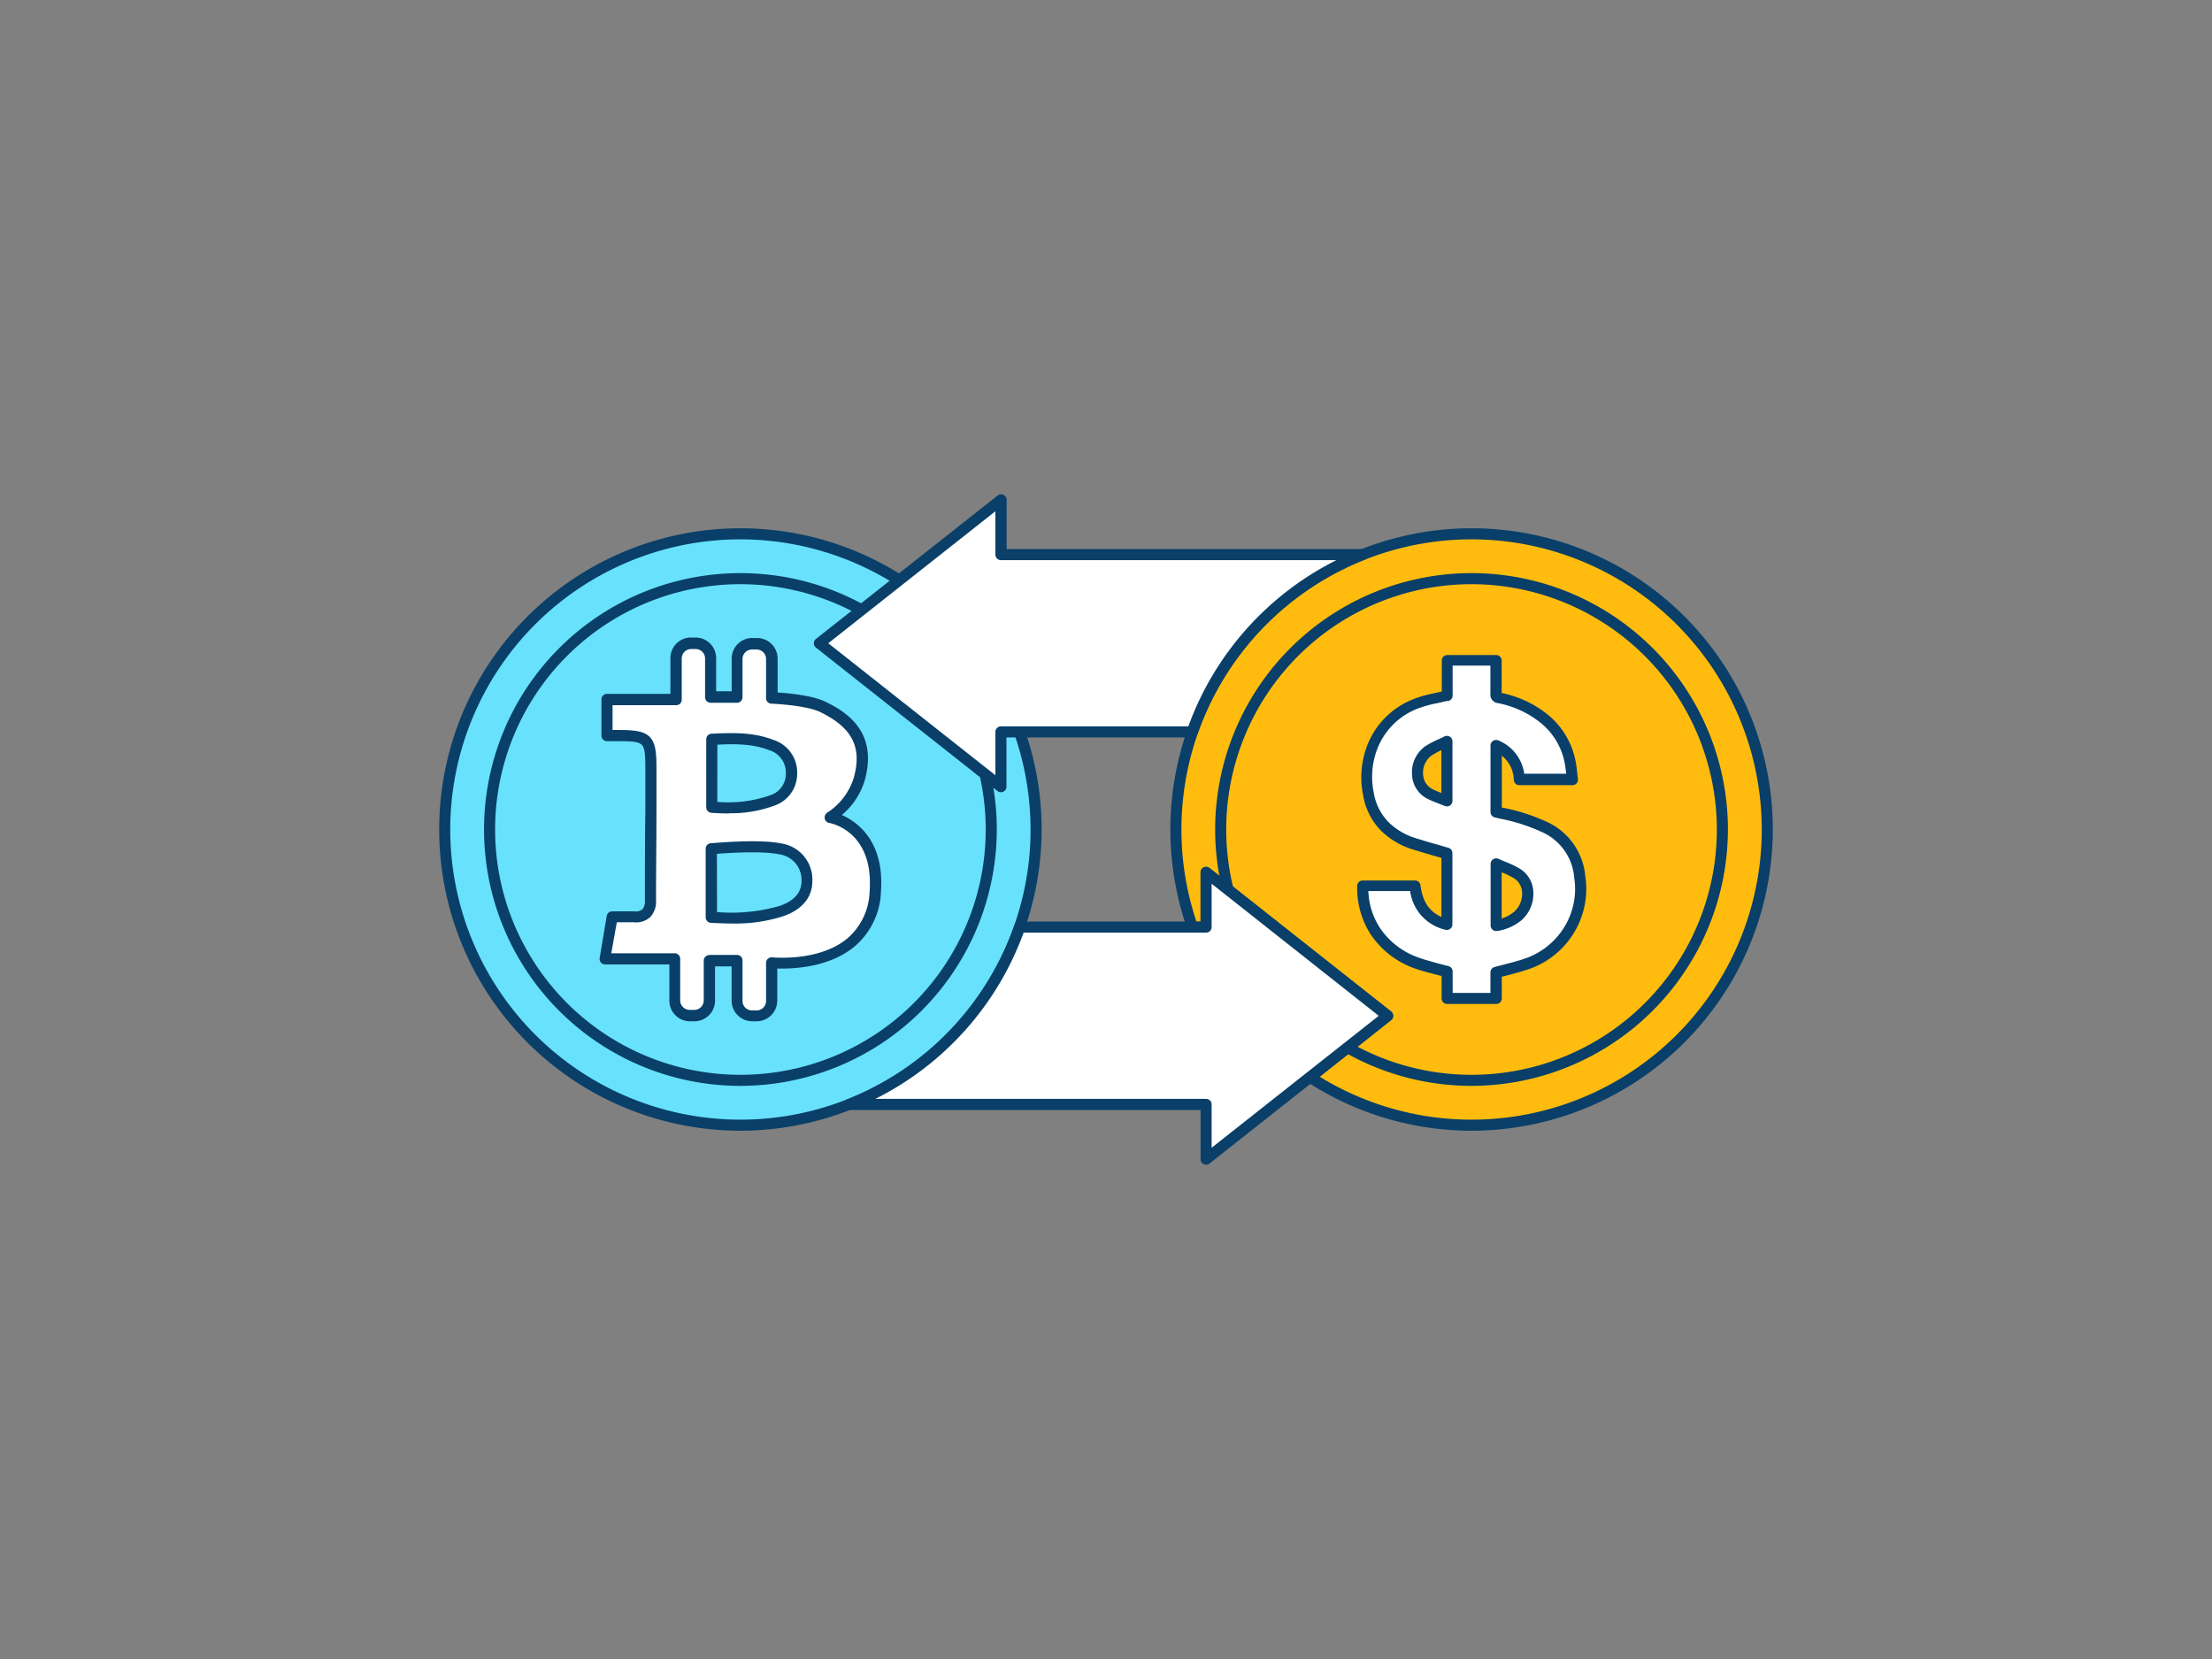 <svg xmlns="http://www.w3.org/2000/svg" viewBox="0 0 400 300"><rect x="0" y="0" width="400" height="300" fill="#808080" stroke="none"/><g id="_204_bitcoin_outline" data-name="#204_bitcoin_outline"><path d="M184.38,132.35H181v9.91L148.2,116.32l14.44-11.41A53.64,53.64,0,0,1,184.38,132.35Z" fill="#ffbc0e"/><path d="M181,143.26a1,1,0,0,1-.62-.22l-32.83-25.93a1,1,0,0,1,0-1.57L162,104.13a1,1,0,0,1,1.16-.06,54.78,54.78,0,0,1,22.14,28,1,1,0,0,1-.94,1.33H182v8.91a1,1,0,0,1-.56.9A1.13,1.13,0,0,1,181,143.26Zm-31.22-26.94L180,140.19v-7.84a1,1,0,0,1,1-1H183a52.84,52.84,0,0,0-20.25-25.21Z" fill="#093f68"/><circle cx="133.89" cy="150" r="53.47" fill="#68e1fd"/><path d="M133.89,204.47A54.47,54.47,0,1,1,188.36,150,54.54,54.54,0,0,1,133.89,204.47Zm0-106.94A52.47,52.47,0,1,0,186.36,150,52.53,52.53,0,0,0,133.89,97.53Z" fill="#093f68"/><path d="M133.89,196.36A46.36,46.36,0,1,1,180.25,150,46.41,46.41,0,0,1,133.89,196.36Zm0-90.72A44.36,44.36,0,1,0,178.25,150,44.4,44.4,0,0,0,133.89,105.64Z" fill="#093f68"/><circle cx="266.11" cy="150" r="53.47" fill="#ffbc0e"/><path d="M266.11,204.47A54.47,54.47,0,1,1,320.58,150,54.53,54.53,0,0,1,266.11,204.47Zm0-106.94A52.47,52.47,0,1,0,318.58,150,52.53,52.53,0,0,0,266.11,97.53Z" fill="#093f68"/><path d="M250.93,183.69l-14,11.09a53.65,53.65,0,0,1-21.27-27.13h2.48v-9.91Z" fill="#ffbc0e"/><path d="M236.89,195.78a1,1,0,0,1-.55-.16A54.83,54.83,0,0,1,214.68,168a1,1,0,0,1,.94-1.33h1.48v-8.91a1,1,0,0,1,1.62-.78l32.83,25.94a1,1,0,0,1,0,1.57l-14,11.1A1,1,0,0,1,236.89,195.78Zm-19.84-27.13a52.94,52.94,0,0,0,19.78,24.9l12.49-9.86L219.1,159.81v7.84a1,1,0,0,1-1,1Z" fill="#093f68"/><path d="M266.11,196.36A46.36,46.36,0,1,1,312.46,150,46.42,46.42,0,0,1,266.11,196.36Zm0-90.72A44.36,44.36,0,1,0,310.46,150,44.41,44.41,0,0,0,266.11,105.64Z" fill="#093f68"/><path d="M261.69,180.55v-4.83c-1.77-.48-3.48-.85-5.12-1.41a14.92,14.92,0,0,1-7.88-5.91,14.68,14.68,0,0,1-2.27-8.19h9.44c.44,3.51,2.15,6,5.79,7V154.39c-1.89-.55-3.79-1.07-5.65-1.66a13.23,13.23,0,0,1-5.49-3.13,10.86,10.86,0,0,1-3.06-5.95,15.18,15.18,0,0,1,.6-8.23,13.66,13.66,0,0,1,8.29-8.22,42.21,42.21,0,0,1,4.77-1.23l.58-.12v-6.4h8.83v.62c0,1.83,0,3.66,0,5.49,0,.46.14.6.57.69a18.62,18.62,0,0,1,8.24,3.85,13.29,13.29,0,0,1,4.68,8.2c.15.88.22,1.77.34,2.69h-9.61a6.71,6.71,0,0,0-4.16-6.09v12c.32.07.67.17,1,.24a33.9,33.9,0,0,1,7.53,2.41,10.89,10.89,0,0,1,6.52,9.1A14.22,14.22,0,0,1,283.17,169a14.43,14.43,0,0,1-7.12,5.28c-1.77.61-3.62,1-5.53,1.55v4.68Zm8.86-24.32v11.13a8.07,8.07,0,0,0,3.91-1.72c2.05-1.69,2.78-5.88-.23-7.72A32.94,32.94,0,0,0,270.55,156.23Zm-8.9-11.41V134.07a32.08,32.08,0,0,0-3.37,1.71c-2.45,1.64-2.84,6.18.29,7.77C259.54,144,260.57,144.38,261.65,144.82Z" fill="#fff"/><path d="M270.52,181.55h-8.83a1,1,0,0,1-1-1v-4.06l-.9-.23c-1.17-.3-2.38-.61-3.55-1a15.93,15.93,0,0,1-8.38-6.3,15.52,15.52,0,0,1-2.44-8.74,1,1,0,0,1,.29-.71,1,1,0,0,1,.71-.29h9.45a1,1,0,0,1,1,.88c.35,2.88,1.57,4.73,3.79,5.71V155.14l-1-.29c-1.31-.38-2.63-.76-3.94-1.17a14.15,14.15,0,0,1-5.89-3.37,11.84,11.84,0,0,1-3.33-6.49,16,16,0,0,1,.64-8.75,14.64,14.64,0,0,1,8.87-8.8,22.55,22.55,0,0,1,3.42-.93c.43-.1.86-.19,1.29-.3v-5.59a1,1,0,0,1,1-1h8.83a1,1,0,0,1,1,1v2.11c0,1.25,0,2.5,0,3.76a19.37,19.37,0,0,1,8.45,4,14.38,14.38,0,0,1,5,8.8c.1.61.17,1.23.24,1.87,0,.29.06.58.1.87a1,1,0,0,1-.24.79,1,1,0,0,1-.75.33h-9.61a1,1,0,0,1-1-.94,5.68,5.68,0,0,0-2.16-4.38v9.41l.24,0a35,35,0,0,1,7.75,2.48,11.91,11.91,0,0,1,7.1,9.89A15.23,15.23,0,0,1,284,169.62a15.44,15.44,0,0,1-7.6,5.65c-1.26.43-2.51.75-3.83,1.1l-1,.26v3.92A1,1,0,0,1,270.52,181.55Zm-7.83-2h6.83v-3.68a1,1,0,0,1,.74-1l1.79-.47c1.28-.33,2.49-.65,3.67-1.05a13.43,13.43,0,0,0,6.64-4.93,13.16,13.16,0,0,0,2.31-9.71,9.87,9.87,0,0,0-6-8.32,33,33,0,0,0-7.31-2.33c-.26-.05-.51-.12-.75-.18l-.31-.07a1,1,0,0,1-.77-1v-12a1,1,0,0,1,.46-.84,1,1,0,0,1,1-.06,7.62,7.62,0,0,1,4.64,6h7.59c-.06-.51-.12-1-.2-1.52a12.27,12.27,0,0,0-4.34-7.61,17.66,17.66,0,0,0-7.8-3.63,1.54,1.54,0,0,1-1.37-1.68c0-1.33,0-2.66,0-4v-1.11h-6.83v5.4a1,1,0,0,1-.81,1l-.22,0-.31.06c-.5.13-1,.24-1.52.35a21.21,21.21,0,0,0-3.14.85,12.71,12.71,0,0,0-7.71,7.64,14.14,14.14,0,0,0-.55,7.69,9.83,9.83,0,0,0,2.78,5.42,12,12,0,0,0,5.09,2.88c1.28.41,2.58.78,3.88,1.15l1.75.51a1,1,0,0,1,.72,1v12.82a1,1,0,0,1-1.26,1,8.28,8.28,0,0,1-6.38-7h-7.56a13.13,13.13,0,0,0,2.08,6.64,13.93,13.93,0,0,0,7.36,5.51c1.09.38,2.21.66,3.4,1l1.66.43a1,1,0,0,1,.74,1Zm7.86-11.19a1,1,0,0,1-.64-.24,1,1,0,0,1-.36-.76V156.23a1,1,0,0,1,.46-.84,1,1,0,0,1,1-.07l1.18.51a18.26,18.26,0,0,1,2.61,1.24,5.12,5.12,0,0,1,2.47,4.13,6.38,6.38,0,0,1-2.14,5.21,9,9,0,0,1-4.37,1.94Zm1-10.62v8.36a6.75,6.75,0,0,0,2.28-1.24,4.38,4.38,0,0,0,1.41-3.52,3.15,3.15,0,0,0-1.53-2.56A16,16,0,0,0,271.55,157.74Zm-9.9-11.92a1,1,0,0,1-.38-.07l-1-.4c-.71-.27-1.45-.56-2.15-.91a5.09,5.09,0,0,1-2.78-4.35,5.81,5.81,0,0,1,2.38-5.14,17.8,17.8,0,0,1,2.37-1.25c.37-.17.74-.34,1.11-.53a1,1,0,0,1,1.45.9v10.75a1,1,0,0,1-.44.83A1,1,0,0,1,261.65,145.82Zm-1-10.17a14.16,14.16,0,0,0-1.82,1,3.85,3.85,0,0,0-1.49,3.36,3.11,3.11,0,0,0,1.68,2.68c.51.26,1.06.48,1.63.71Z" fill="#093f68"/><path d="M139.62,119.14v7.08s6.33.24,9.14,1.59c5.39,2.59,8.54,6.2,6.65,13-1.25,4.53-5.32,6.92-5.24,6.94s9,1.54,8.13,13.48c-1.09,14.75-18.74,12.81-18.74,12.81V181a2.72,2.72,0,0,1-2.72,2.72H136A2.72,2.72,0,0,1,133.3,181v-7.25h-5v7.21a2.72,2.72,0,0,1-2.72,2.72h-.81a2.72,2.72,0,0,1-2.73-2.72V173.4H109.42l1.28-7.6c1.38,0,2.65,0,3.92,0,2.13.08,3-1,3-3,0-7.42.07-14.84.12-22.26v-.9c0-6.19-.36-6.59-6.46-6.58h-1.48v-6.56h12.47V119a2.72,2.72,0,0,1,2.72-2.72h.82A2.72,2.72,0,0,1,128.5,119v7h4.81v-6.91a2.72,2.72,0,0,1,2.73-2.72h.86A2.72,2.72,0,0,1,139.62,119.14Zm-11,34.3v12.4c4.32.22,8.52.26,12.6-1.11,3.09-1,4.65-2.95,4.69-5.45a5.63,5.63,0,0,0-4.78-5.81C137.17,152.63,128.66,153.44,128.66,153.44Zm.06-7.5a24.78,24.78,0,0,0,10.89-1.18,5.07,5.07,0,0,0,3.5-4.83,5.21,5.21,0,0,0-3.64-5.2c-3.46-1.34-7.06-1.22-10.75-1Z" fill="#fff"/><path d="M136.84,184.68H136A3.73,3.73,0,0,1,132.3,181v-6.25h-3v6.21a3.73,3.73,0,0,1-3.72,3.72h-.81a3.73,3.73,0,0,1-3.73-3.72V174.4H109.42a1,1,0,0,1-.76-.35,1,1,0,0,1-.22-.81l1.27-7.61a1,1,0,0,1,1-.83H112c.92,0,1.8,0,2.68,0a2,2,0,0,0,1.49-.36,2.35,2.35,0,0,0,.45-1.68c0-5.35,0-10.7.08-16.06l0-7.1c0-2.48,0-4.28-.64-4.91s-2-.67-4.82-.66h-1.48a1,1,0,0,1-1-1v-6.56a1,1,0,0,1,1-1h11.47V119a3.73,3.73,0,0,1,3.72-3.72h.82A3.73,3.73,0,0,1,129.5,119v6h2.81v-5.91a3.73,3.73,0,0,1,3.73-3.72h.86a3.73,3.73,0,0,1,3.72,3.72v6.13c1.93.13,6.26.53,8.57,1.64,4.21,2,9.54,5.7,7.19,14.21a13.06,13.06,0,0,1-4.15,6.31c2.83,1.25,7.74,4.75,7.07,13.91a13.55,13.55,0,0,1-4.75,9.85c-4.68,3.9-11.36,4.07-14,4V181A3.73,3.73,0,0,1,136.84,184.68Zm-8.57-12h5a1,1,0,0,1,1,1V181a1.72,1.72,0,0,0,1.72,1.72h.82a1.72,1.72,0,0,0,1.72-1.72v-6.88a1,1,0,0,1,1.11-1c.08,0,8.46.86,13.61-3.44a11.62,11.62,0,0,0,4-8.46c.81-10.9-7-12.36-7.3-12.41a1,1,0,0,1-.82-.82,1.08,1.08,0,0,1,.56-1.1,11.59,11.59,0,0,0,4.71-6.28c1.52-5.52-.31-9.07-6.13-11.87-2.58-1.24-8.68-1.49-8.74-1.49a1,1,0,0,1-1-1v-7.08a1.72,1.72,0,0,0-1.72-1.72H136a1.73,1.73,0,0,0-1.73,1.72v6.91a1,1,0,0,1-1,1H128.5a1,1,0,0,1-1-1v-7a1.72,1.72,0,0,0-1.72-1.72H125a1.72,1.72,0,0,0-1.72,1.72v7.44a1,1,0,0,1-1,1H110.77V132h.48c3.08,0,5.07.08,6.23,1.25s1.25,3.19,1.23,6.33l0,7.1c0,5.35-.08,10.71-.08,16.06a4.13,4.13,0,0,1-1.06,3.11,3.84,3.84,0,0,1-3,.92c-.85,0-1.71,0-2.59,0h-.44l-1,5.61H122a1,1,0,0,1,1,1v7.52a1.73,1.73,0,0,0,1.73,1.72h.81a1.72,1.72,0,0,0,1.72-1.72v-7.21A1,1,0,0,1,128.27,172.71ZM132.5,167c-1.31,0-2.62-.06-3.89-.12a1,1,0,0,1-1-1v-12.4a1,1,0,0,1,.9-1c.36,0,8.71-.82,12.82.05a6.61,6.61,0,0,1,5.57,6.8c0,3-1.95,5.24-5.37,6.38A28.25,28.25,0,0,1,132.5,167Zm-2.84-2.07a31.34,31.34,0,0,0,11.28-1.1c2.63-.88,4-2.4,4-4.52a4.67,4.67,0,0,0-4-4.82c-3.06-.64-9-.27-11.3-.09Zm2.14-17.83c-1.09,0-2.15-.05-3.16-.12a1,1,0,0,1-.93-1V133.68a1,1,0,0,1,1-1c3.46-.16,7.38-.35,11.16,1.12a6.18,6.18,0,0,1,4.28,6.17,6.07,6.07,0,0,1-4.14,5.72A22.55,22.55,0,0,1,131.8,147.06ZM129.71,145a22.69,22.69,0,0,0,9.54-1.18,4.06,4.06,0,0,0,2.86-3.92,4.24,4.24,0,0,0-3-4.24c-3-1.18-6.37-1.16-9.39-1Z" fill="#093f68"/><path d="M246.38,100.29a53.62,53.62,0,0,0-30.76,32.06H181v9.91L148.2,116.32l14.44-11.41L181,90.38v9.91Z" fill="#fff"/><path d="M181,143.26a1,1,0,0,1-.62-.22l-32.83-25.93a1,1,0,0,1,0-1.57L180.41,89.6a1,1,0,0,1,1.06-.12,1,1,0,0,1,.56.9v8.91h64.35a1,1,0,0,1,.37,1.93,52.46,52.46,0,0,0-30.19,31.46,1,1,0,0,1-.94.67H182v8.91a1,1,0,0,1-.56.9A1.13,1.13,0,0,1,181,143.26Zm-31.22-26.94L180,140.19v-7.84a1,1,0,0,1,1-1h33.89a54.42,54.42,0,0,1,26.78-30.06H181a1,1,0,0,1-1-1V92.45Z" fill="#093f68"/><path d="M250.93,183.69l-14,11.09L218.1,209.62v-9.91H153.62a53.62,53.62,0,0,0,30.76-32.06H218.1v-9.91Z" fill="#fff"/><path d="M218.1,210.62a.91.91,0,0,1-.43-.1,1,1,0,0,1-.57-.9v-8.91H153.62a1,1,0,0,1-.37-1.93,52.41,52.41,0,0,0,30.18-31.46,1,1,0,0,1,.95-.67H217.1v-8.91a1,1,0,0,1,1.62-.78l32.83,25.94a1,1,0,0,1,0,1.57L218.72,210.4A1,1,0,0,1,218.1,210.62Zm-59.81-11.91H218.1a1,1,0,0,1,1,1v7.84l30.22-23.86L219.1,159.81v7.84a1,1,0,0,1-1,1h-33A54.4,54.4,0,0,1,158.29,198.71Z" fill="#093f68"/></g></svg>